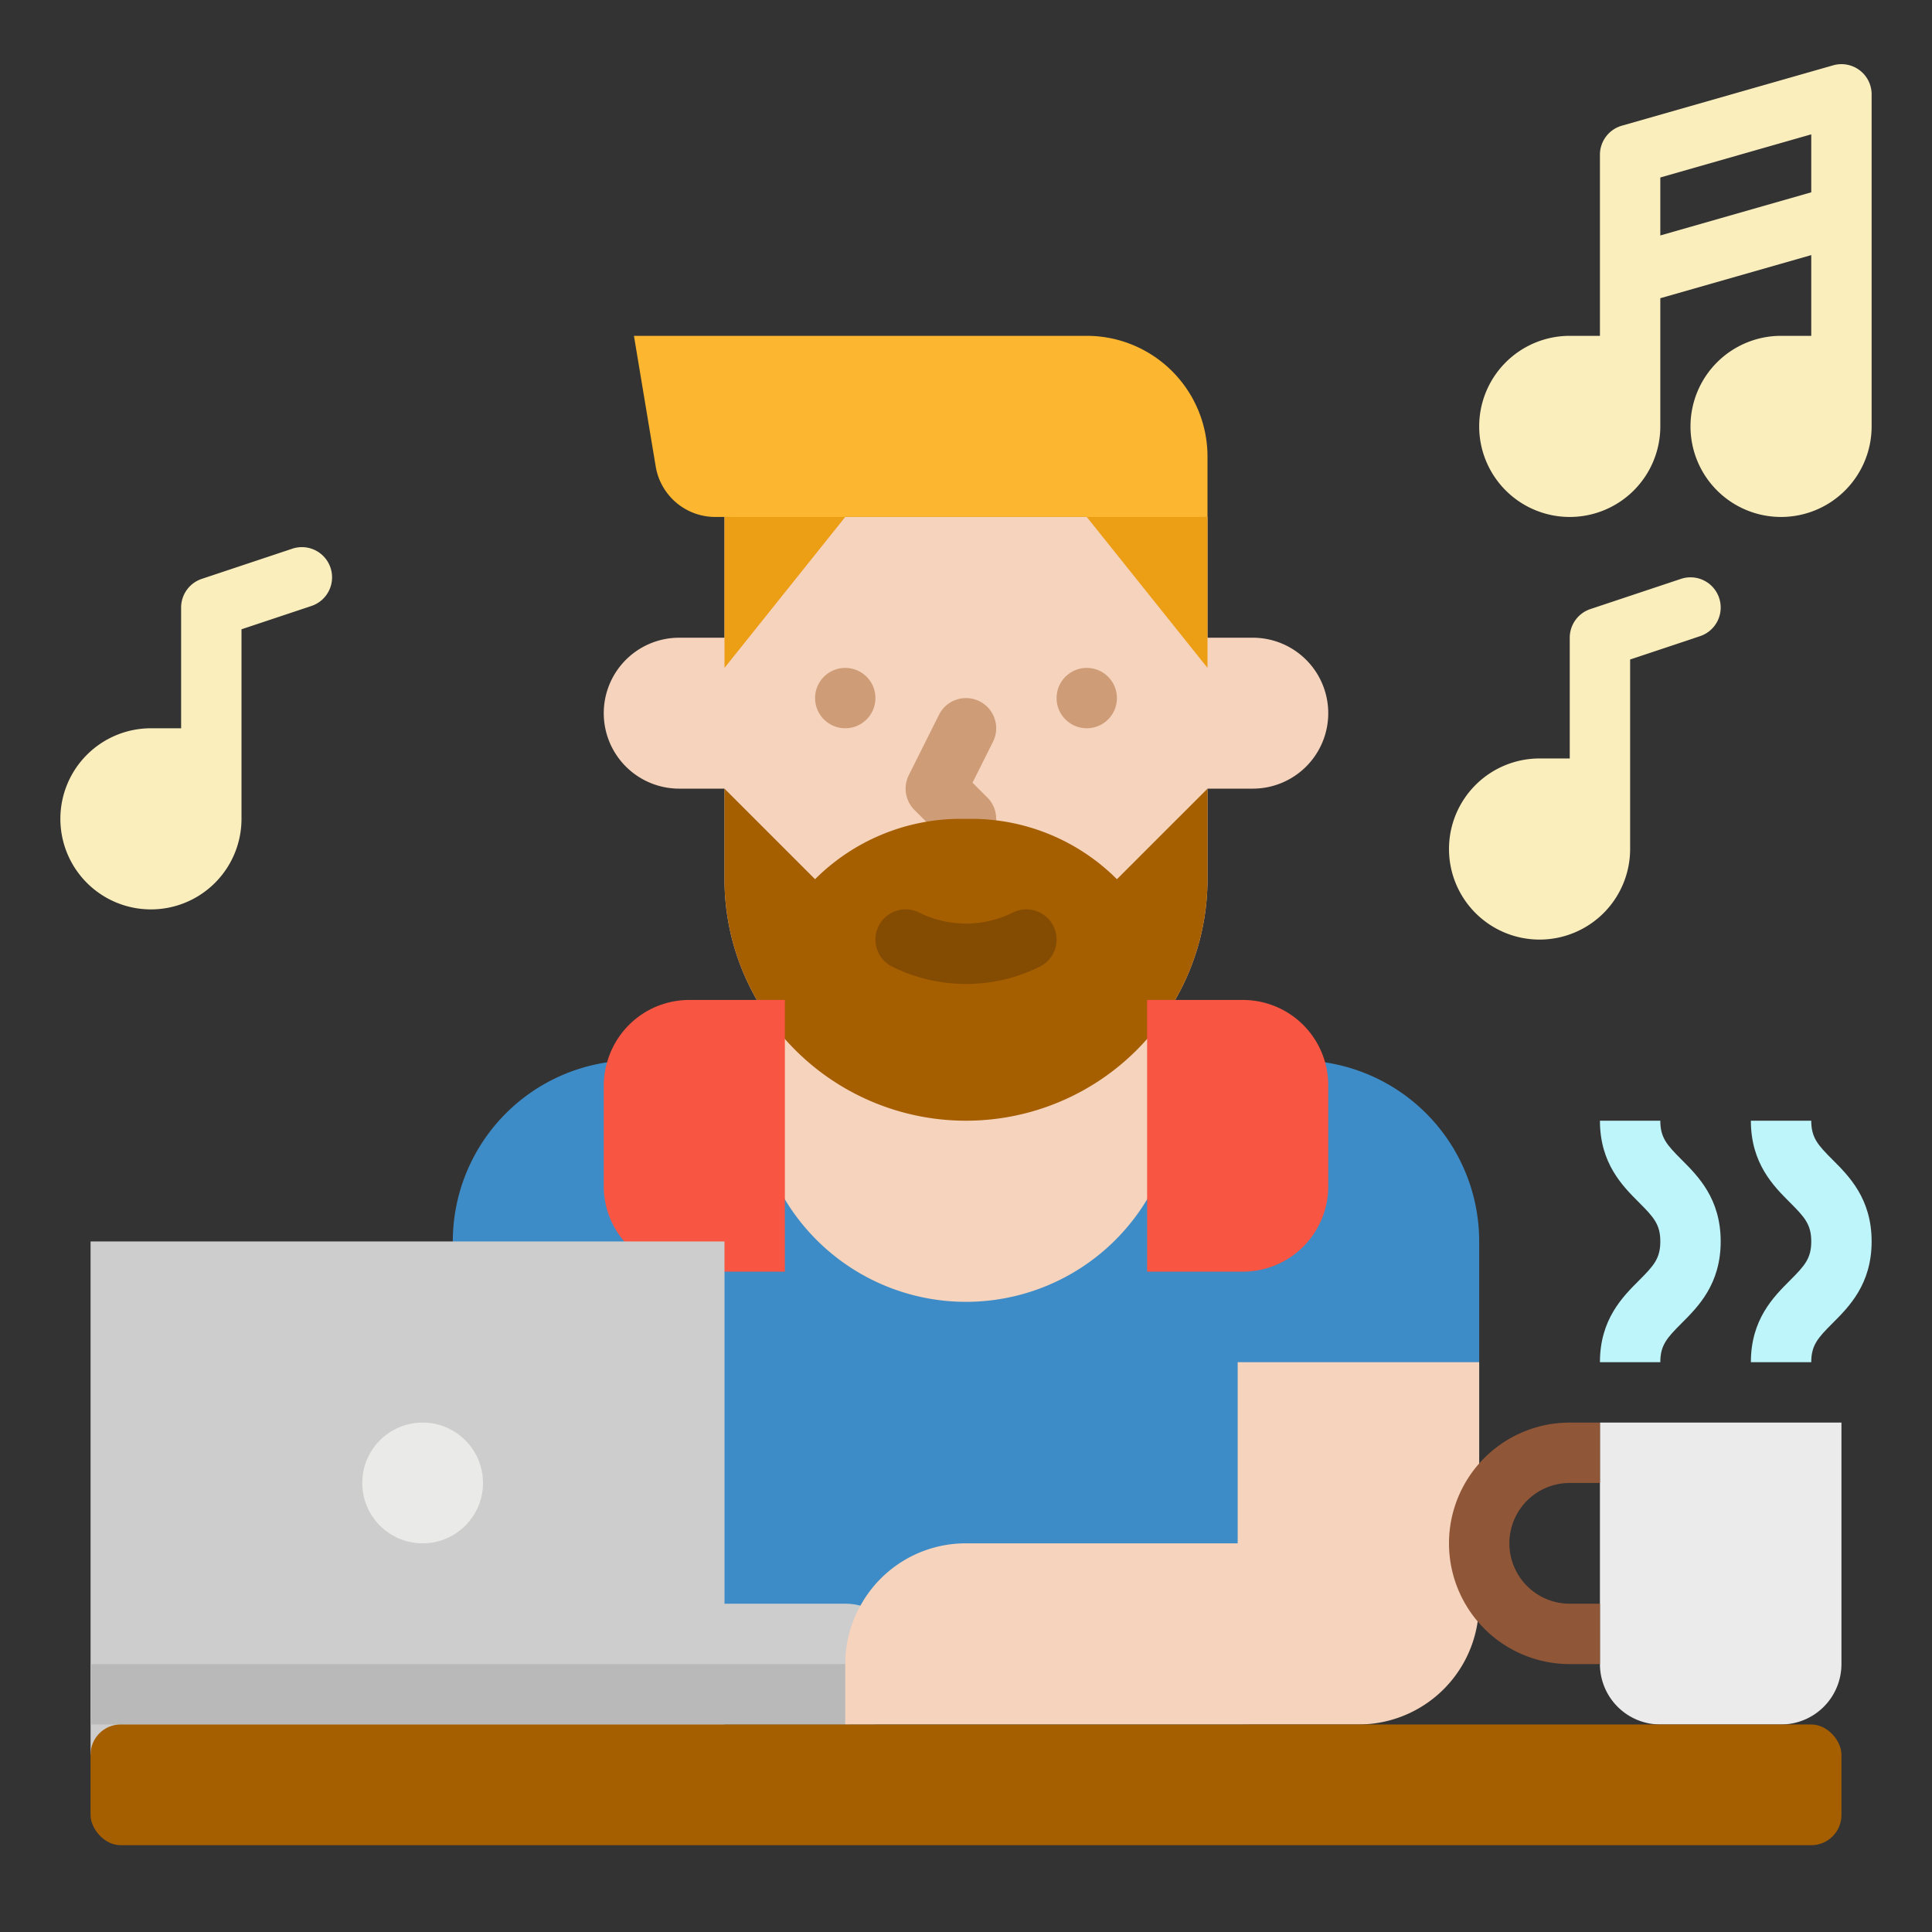 <svg height="512" viewBox="0 0 512 512" width="512" xmlns="http://www.w3.org/2000/svg"><rect x="0" y="0" width="512" height="512" fill="#333333" stroke="none"/><path d="m328 457h-208v-128a48 48 0 0 1 48-48h176a48 48 0 0 1 48 48v64a64 64 0 0 1 -64 64z" fill="#3e8cc7"/><path d="m256 345a56 56 0 0 1 -56-56v-16h112v16a56 56 0 0 1 -56 56z" fill="#f6d3bc"/><path d="m184 425h40a16 16 0 0 1 16 16 16 16 0 0 1 -16 16h-40z" fill="#cdcdcd"/><path d="m256 297a64 64 0 0 1 -64-64v-96h128v96a64 64 0 0 1 -64 64z" fill="#f6d3bc"/><g fill="#ce9c77"><circle cx="224" cy="185" r="8"/><circle cx="288" cy="185" r="8"/><path d="m256 225a7.971 7.971 0 0 1 -5.656-2.344l-8-8a8 8 0 0 1 -1.5-9.234l8-16a8 8 0 0 1 14.312 7.156l-5.422 10.844 3.922 3.922a8 8 0 0 1 -5.656 13.656z"/></g><path d="m440 457h32a16 16 0 0 0 16-16v-64h-64v64a16 16 0 0 0 16 16z" fill="#ebebeb"/><path d="m440 361h-16c0-11.312 5.977-17.293 10.344-21.656 3.922-3.922 5.656-5.844 5.656-10.344s-1.734-6.422-5.656-10.344c-4.367-4.363-10.344-10.343-10.344-21.656h16c0 4.5 1.734 6.422 5.656 10.344 4.367 4.363 10.344 10.344 10.344 21.656s-5.977 17.293-10.344 21.656c-3.922 3.922-5.656 5.844-5.656 10.344z" fill="#bef5fa"/><path d="m480 361h-16c0-11.312 5.977-17.293 10.344-21.656 3.922-3.922 5.656-5.844 5.656-10.344s-1.734-6.422-5.656-10.344c-4.367-4.363-10.344-10.343-10.344-21.656h16c0 4.5 1.734 6.422 5.656 10.344 4.367 4.363 10.344 10.344 10.344 21.656s-5.977 17.293-10.344 21.656c-3.922 3.922-5.656 5.844-5.656 10.344z" fill="#bef5fa"/><path d="m332 209h-20v-40h20a20 20 0 0 1 20 20 20 20 0 0 1 -20 20z" fill="#f6d3bc"/><path d="m180 209h20v-40h-20a20 20 0 0 0 -20 20 20 20 0 0 0 20 20z" fill="#f6d3bc"/><path d="m288 137 32 40v-40l-32-4z" fill="#ec9e15"/><path d="m224 137-32 40v-40l32-3.036z" fill="#ec9e15"/><path d="m87.59 150.469a7.992 7.992 0 0 0 -10.121-5.059l-24 8a8 8 0 0 0 -5.469 7.59v32h-8a24 24 0 1 0 24 24v-50.234l18.531-6.176a8 8 0 0 0 5.059-10.121z" fill="#fbeebd"/><path d="m455.59 158.469a7.992 7.992 0 0 0 -10.121-5.059l-24 8a8 8 0 0 0 -5.469 7.59v32h-8a24 24 0 1 0 24 24v-50.234l18.531-6.176a8 8 0 0 0 5.059-10.121z" fill="#fbeebd"/><path d="m492.816 18.613a8 8 0 0 0 -7.015-1.3l-56 16a8 8 0 0 0 -5.801 7.687v48h-8a24 24 0 1 0 24 24v-33.966l40-11.429v21.395h-8a24 24 0 1 0 24 24v-88a8 8 0 0 0 -3.184-6.387zm-12.816 32.352-40 11.435v-15.365l40-11.435v15.36z" fill="#fbeebd"/><path d="m256 297a64 64 0 0 0 64-64v-24l-24 24a54.626 54.626 0 0 0 -38.627-16h-2.746a54.626 54.626 0 0 0 -38.627 16l-24-24v24a64 64 0 0 0 64 64z" fill="#a55e00"/><path d="m256 260.754a43.825 43.825 0 0 1 -19.578-4.6 8 8 0 0 1 7.156-14.312 27.9 27.9 0 0 0 24.844 0 8 8 0 0 1 7.156 14.312 43.825 43.825 0 0 1 -19.578 4.6z" fill="#844b02"/><path d="m192 337h16v-72h-25.36a22.6 22.6 0 0 0 -21.76 16.56 21.9 21.9 0 0 0 -.88 6.08v26.72a22.463 22.463 0 0 0 5.44 14.64z" fill="#f85542"/><path d="m326.618 265h25.382a0 0 0 0 1 0 0v72a0 0 0 0 1 0 0h-25.382a22.618 22.618 0 0 1 -22.618-22.618v-26.764a22.618 22.618 0 0 1 22.618-22.618z" fill="#f85542" transform="matrix(-1 0 0 -1 656 602)"/><path d="m24 329h168v136h-168z" fill="#cdcdcd"/><path d="m24 441h208v16h-208z" fill="#b9b9b9"/><circle cx="112" cy="393" fill="#eaeae8" r="16"/><path d="m328 361v48h-72a31.825 31.825 0 0 0 -28 16.56 31.464 31.464 0 0 0 -4 15.44v16h136a31.907 31.907 0 0 0 31.6-27.28 30.46 30.46 0 0 0 .4-4.72v-64z" fill="#f6d3bc"/><path d="m424 441h-8a32 32 0 0 1 0-64h8v16h-8a16 16 0 0 0 0 32h8z" fill="#905638"/><rect fill="#a55e00" height="32" rx="8" width="464" x="24" y="457"/><path d="m320 137h-130.446a16 16 0 0 1 -15.782-13.37l-5.772-34.63h120a32 32 0 0 1 32 32z" fill="#fdb62f"/></svg>
